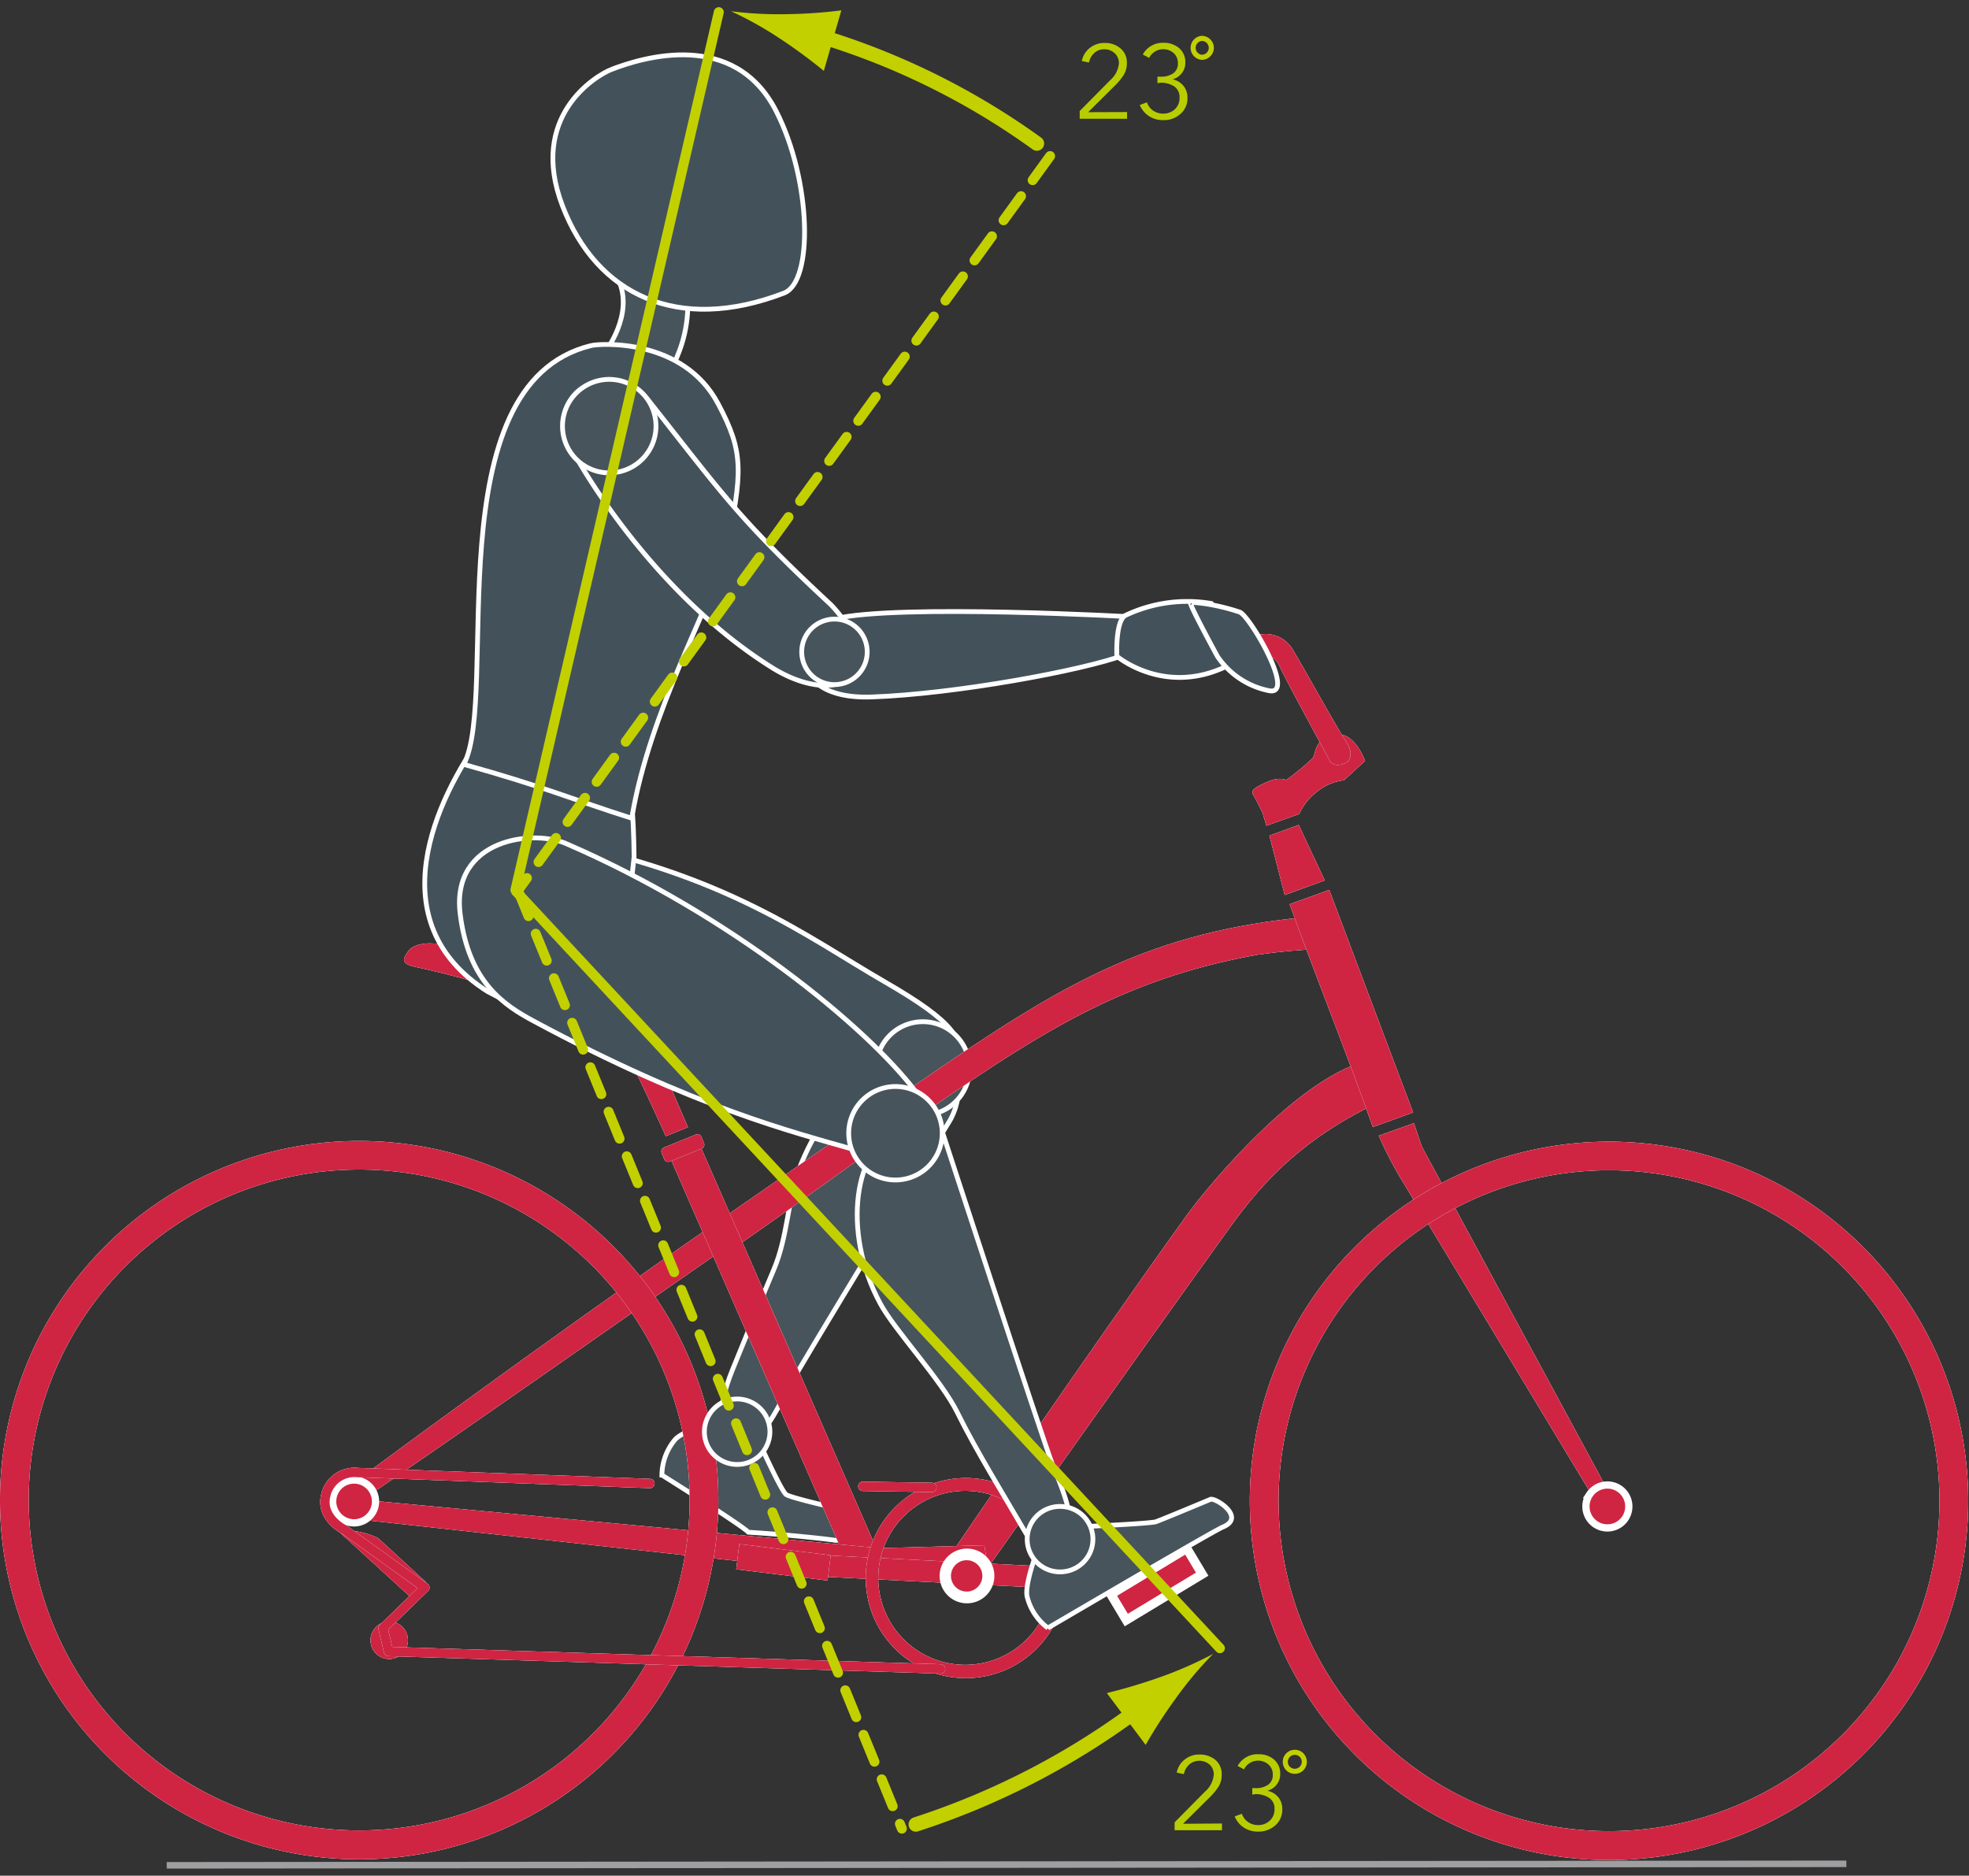 <svg width="190" height="181" fill="none" xmlns="http://www.w3.org/2000/svg"><rect width="100%" height="100%" fill="#333333" stroke="none"/><path d="M16.089 180l162.077-.145" stroke="#9F9EA0" stroke-width=".63" stroke-miterlimit="3.86"/><path d="M100.054 13.847A70.837 70.837 0 0078.269 3.234" stroke="#C2D000" stroke-width="1.4" stroke-linecap="round" stroke-linejoin="round"/><path d="M75.304 3.752a51.873 51.873 0 014.193 3.089L81.187 1c-1.723.218-3.457.34-5.193.365a36.095 36.095 0 01-5.455-.282 35.454 35.454 0 014.765 2.669" fill="#C2D000"/><path d="M125.86 170.015a.919.919 0 01-1.568.646.92.92 0 01-.195-1.002.916.916 0 01.852-.562.907.907 0 01.843.567c.046.111.069.23.068.351z" stroke="#C2D000" stroke-width=".49" stroke-linecap="round" stroke-linejoin="round"/><path d="M88.372 176.055a73.936 73.936 0 0022.116-11.592" stroke="#C2D000" stroke-width="1.4" stroke-linecap="round" stroke-linejoin="round"/><path d="M111.929 161.85a52.865 52.865 0 01-5.123 1.53l3.744 5a47.874 47.874 0 012.91-4.489 35.411 35.411 0 013.607-4.296 37.26 37.26 0 01-5.138 2.255" fill="#C2D000"/><path d="M116.888 4.62a.921.921 0 01-.918.91.917.917 0 010-1.827.925.925 0 01.918.918v0z" stroke="#C2D000" stroke-width=".49" stroke-linecap="round" stroke-linejoin="round"/><path d="M41.362 91.034c1.545 0 2.07.4 8.655.283 6.586-.117 15.171 2.352 10.02 2.49-5.814.158-1.38.069-5.558 1.572-3.235.551-3.29 1.048-4.904.538a87.957 87.957 0 00-9.592-2.635c-1.434-.33-1.007-.875-.586-1.496.42-.62 1.503-.738 1.965-.752" fill="#9F9EA0"/><path d="M41.362 91.034c1.545 0 2.07.4 8.655.283 6.586-.117 15.171 2.352 10.02 2.49-5.814.158-1.38.069-5.558 1.572-3.235.551-3.29 1.048-4.904.538a87.957 87.957 0 00-9.592-2.635c-1.434-.33-1.007-.875-.586-1.496.42-.62 1.503-.738 1.965-.752" fill="#fff"/><path d="M41.362 91.034c1.545 0 2.07.4 8.655.283 6.586-.117 15.171 2.352 10.02 2.49-5.814.158-1.38.069-5.558 1.572-3.235.551-3.29 1.048-4.904.538a87.957 87.957 0 00-9.592-2.635c-1.434-.33-1.007-.875-.586-1.496.42-.62 1.503-.738 1.965-.752" fill="#CF2542"/><path d="M73.305 139.313s2.069 4.559 2.538 4.897c.468.338 5.578 1.475 5.578 1.475.435.124.125 3.09-.89 2.897-.344-.069-4.137-.517-8.274-.78-.642-.689-8.276-5.447-8.276-5.447a5.325 5.325 0 011.235-3.345c.627-.786 3.33-1.607 3.33-1.607l4.759 1.91z" fill="#47545B"/><path d="M73.312 139.272s2.069 4.607 2.551 4.951c.483.345 5.607 1.49 5.607 1.49.441.124.124 3.124-.897 2.924-.345-.069-4.137-.517-8.358-.779-.641-.69-8.344-5.517-8.344-5.517a5.421 5.421 0 011.241-3.386c.635-.793 3.359-1.621 3.359-1.621l4.84 1.938z" stroke="#fff" stroke-width=".46" stroke-miterlimit="3.86"/><path d="M91.614 108.233s-14.62 23.964-15.6 25.908c-1.971 3.938-2.944 5.241-4.826 4.448-1.324-.558-2.186-1.999-.31-6.599 1.482-3.621 2.282-5.634 3.889-9.455 1.379-3.22 1.379-6.896 2.44-9.654 2.76-7.448 9.655-13.247 13.386-10.792 3.49 2.31 1.048 6.206 1.048 6.206" fill="#47545B"/><path d="M91.614 108.206s-14.696 24.025-15.675 25.977c-1.986 3.944-2.965 5.255-4.89 4.455-1.33-.559-2.192-2.007-.303-6.614 1.49-3.634 2.29-5.654 3.91-9.482 1.38-3.234 1.38-6.944 2.448-9.709 2.807-7.469 9.738-13.282 13.454-10.82 3.531 2.317 1.056 6.193 1.056 6.193z" stroke="#fff" stroke-width=".46" stroke-miterlimit="3.86"/><path d="M53.127 81.16c16.723 3.075 24.825 9.337 32.17 13.557 6.813 3.917 7.73 5.565 7.261 8.234-.469 2.669-5.517 1.869-7.544 1.517-4.703-.814-17.157-.945-31.377-7.51-2.924-1.379-7.11-2.186-9.11-6.972-2.8-6.716 5.103-9.606 8.6-8.827" fill="#47545B"/><path d="M53.127 81.16c16.723 3.075 24.825 9.337 32.17 13.557 6.813 3.917 7.73 5.565 7.261 8.234-.469 2.669-5.517 1.869-7.544 1.517-4.703-.814-17.157-.945-31.377-7.51-2.924-1.379-7.11-2.186-9.11-6.972-2.8-6.716 5.103-9.606 8.6-8.827" fill="#43525A"/><path d="M53.099 81.104c16.757 3.09 24.888 9.379 32.239 13.62 6.82 3.937 7.744 5.592 7.275 8.275-.469 2.682-5.517 1.889-7.585 1.538-4.71-.828-17.2-.952-31.446-7.545-2.931-1.379-7.124-2.193-9.13-7.006-2.78-6.758 5.137-9.668 8.647-8.882z" stroke="#fff" stroke-width=".46" stroke-miterlimit="3.86"/><path d="M85.151 105.261a4.456 4.456 0 114.405 2.272 4.459 4.459 0 01-3.282-.941 4.46 4.46 0 01-1.123-1.331" fill="#47545B"/><path d="M85.103 105.288a4.51 4.51 0 114.455 2.297 4.499 4.499 0 01-4.455-2.297v0z" stroke="#fff" stroke-width=".46" stroke-miterlimit="3.86"/><path d="M127.376 91.573c-2.008.078-4.01.262-5.999.551-11.565 2.069-19.219 6.427-28.688 12.854-6.896 4.662-14.247 10.186-21.08 14.91-.904.62-2.007.813-2.91 1.441-11.097 7.689-21.978 15.392-33.178 23.026l-1.89-.89s18.151-13.523 36.302-26.046c7.254-5.014 14.564-10.144 20.812-14.385 12.006-8.152 20.439-13.158 35.431-14.544l1.2 3.083z" fill="#9F9EA0"/><path d="M127.376 91.573c-2.008.078-4.01.262-5.999.551-11.565 2.069-19.219 6.427-28.688 12.854-6.896 4.662-14.247 10.186-21.08 14.91-.904.62-2.007.813-2.91 1.441-11.097 7.689-21.978 15.392-33.178 23.026l-1.89-.89s18.151-13.523 36.302-26.046c7.254-5.014 14.564-10.144 20.812-14.385 12.006-8.152 20.439-13.158 35.431-14.544l1.2 3.083z" fill="#fff"/><path d="M127.376 91.573c-2.008.078-4.01.262-5.999.551-11.565 2.069-19.219 6.427-28.688 12.854-6.896 4.662-14.247 10.186-21.08 14.91-.904.62-2.007.813-2.91 1.441-11.097 7.689-21.978 15.392-33.178 23.026l-1.89-.89s18.151-13.523 36.302-26.046c7.254-5.014 14.564-10.144 20.812-14.385 12.006-8.152 20.439-13.158 35.431-14.544l1.2 3.083z" fill="#CF2542"/><path d="M67.477 110.364l17.378 39.721c-.992.333-1.966.72-2.917 1.159l-17.24-39.446 2.78-1.434z" fill="#9F9EA0"/><path d="M67.477 110.364l17.378 39.721c-.992.333-1.966.72-2.917 1.159l-17.24-39.446 2.78-1.434z" fill="#fff"/><path d="M67.477 110.364l17.378 39.721c-.992.333-1.966.72-2.917 1.159l-17.24-39.446 2.78-1.434z" fill="#CF2542"/><path d="M132.859 105.764s-.379.876-.689 1.028c-8.276 4.137-11.765 9.254-14.385 12.895-9.986 13.896-22.447 31.577-22.447 31.577l-3.269-1.731s12.413-18.288 22.412-32.218c2.242-3.117 11.827-14.564 18.564-15.13l-.186 3.579z" fill="#9F9EA0"/><path d="M132.859 105.764s-.379.876-.689 1.028c-8.276 4.137-11.765 9.254-14.385 12.895-9.986 13.896-22.447 31.577-22.447 31.577l-3.269-1.731s12.413-18.288 22.412-32.218c2.242-3.117 11.827-14.564 18.564-15.13l-.186 3.579z" fill="#fff"/><path d="M132.859 105.764s-.379.876-.689 1.028c-8.276 4.137-11.765 9.254-14.385 12.895-9.986 13.896-22.447 31.577-22.447 31.577l-3.269-1.731s12.413-18.288 22.412-32.218c2.242-3.117 11.827-14.564 18.564-15.13l-.186 3.579z" fill="#CF2542"/><path d="M132.472 108.757c-2.503-7.096-5.475-14.433-8.027-21.502l3.821-1.379c.207.545 7.585 20.164 8.096 21.474l-3.89 1.407z" fill="#9F9EA0"/><path d="M132.472 108.757c-2.503-7.096-5.475-14.433-8.027-21.502l3.821-1.379c.207.545 7.585 20.164 8.096 21.474l-3.89 1.407z" fill="#fff"/><path d="M132.472 108.757c-2.503-7.096-5.475-14.433-8.027-21.502l3.821-1.379c.207.545 7.585 20.164 8.096 21.474l-3.89 1.407z" fill="#CF2542"/><path d="M34.253 144.665l50.59 4.73 10.143-.275.317 2.13-.262 1.152-9.86-.234-50.928-5.586v-1.917z" fill="#9F9EA0"/><path d="M34.253 144.665l50.59 4.73 10.143-.275.317 2.13-.262 1.152-9.86-.234-50.928-5.586v-1.917z" fill="#fff"/><path d="M34.253 144.665l50.59 4.73 10.143-.275.317 2.13-.262 1.152-9.86-.234-50.928-5.586v-1.917z" fill="#CF2542"/><path d="M57.272 99.992l2.758-.345c.368.321.766.607 1.186.856.483.241 2.159 1.234 2.503 2.068.276.69 2.021 4.697 2.662 6.207l-2.137.862c-.69-1.552-3.145-6.855-3.373-7.138a4.883 4.883 0 00-1.31-1.434 8.45 8.45 0 00-2.31-1.034" fill="#9F9EA0"/><path d="M57.272 99.992l2.758-.345c.368.321.766.607 1.186.856.483.241 2.159 1.234 2.503 2.068.276.69 2.021 4.697 2.662 6.207l-2.137.862c-.69-1.552-3.145-6.855-3.373-7.138a4.883 4.883 0 00-1.31-1.434 8.45 8.45 0 00-2.31-1.034" fill="#fff"/><path d="M57.272 99.992l2.758-.345c.368.321.766.607 1.186.856.483.241 2.159 1.234 2.503 2.068.276.69 2.021 4.697 2.662 6.207l-2.137.862c-.69-1.552-3.145-6.855-3.373-7.138a4.883 4.883 0 00-1.31-1.434 8.45 8.45 0 00-2.31-1.034" fill="#CF2542"/><path d="M153.526 145.327a1.686 1.686 0 011.043-1.561 1.685 1.685 0 011.842.366 1.687 1.687 0 01-.256 2.599 1.689 1.689 0 01-2.629-1.404m-121.004-.483a1.692 1.692 0 012.019-1.657 1.69 1.69 0 11-2.02 1.657m42.577 5.013l36.018 1.821a1.039 1.039 0 01.983 1.086 1.034 1.034 0 01-1.087.983l-36.017-1.828a1.01 1.01 0 01-.962-1.065 1.017 1.017 0 011.065-.962" fill="#9F9EA0"/><path d="M75.098 149.857l36.018 1.821a1.039 1.039 0 01.983 1.086 1.034 1.034 0 01-1.087.983l-36.017-1.828a1.01 1.01 0 01-.962-1.065 1.017 1.017 0 011.065-.962" fill="#fff"/><path d="M75.098 149.857l36.018 1.821a1.039 1.039 0 01.983 1.086 1.034 1.034 0 01-1.087.983l-36.017-1.828a1.01 1.01 0 01-.962-1.065 1.017 1.017 0 011.065-.962" fill="#CF2542"/><path d="M114.357 149.655l-7.076 4.25 1.438 2.394 7.076-4.25-1.438-2.394z" fill="#9F9EA0"/><path d="M114.357 149.655l-7.076 4.25 1.438 2.394 7.076-4.25-1.438-2.394z" fill="#fff"/><path d="M114.357 149.655l-7.076 4.25 1.438 2.394 7.076-4.25-1.438-2.394z" fill="#CF2542"/><path d="M107.191 153.843l7.324-4.427 1.49 2.49-7.324 4.427-1.49-2.49z" stroke="#fff" stroke-width=".88" stroke-miterlimit="3.86"/><path d="M71.341 149.001l-.299 2.437 8.816 1.082.299-2.437-8.816-1.082z" fill="#9F9EA0"/><path d="M71.341 149.001l-.299 2.437 8.816 1.082.299-2.437-8.816-1.082z" fill="#fff"/><path d="M71.341 149.001l-.299 2.437 8.816 1.082.299-2.437-8.816-1.082z" fill="#CF2542"/><path d="M123.97 86.366l-1.476-5.73 2.827-1.028 2.511 5.351-3.862 1.407z" fill="#9F9EA0"/><path d="M123.97 86.366l-1.476-5.73 2.827-1.028 2.511 5.351-3.862 1.407z" fill="#fff"/><path d="M123.97 86.366l-1.476-5.73 2.827-1.028 2.511 5.351-3.862 1.407z" fill="#CF2542"/><path d="M136.438 108.385l.758 2.248 18.095 33.452-1.379.69-18.991-31.466a39.683 39.683 0 01-1.876-3.711l3.393-1.213z" fill="#9F9EA0"/><path d="M136.438 108.385l.758 2.248 18.095 33.452-1.379.69-18.991-31.466a39.683 39.683 0 01-1.876-3.711l3.393-1.213z" fill="#fff"/><path d="M136.438 108.385l.758 2.248 18.095 33.452-1.379.69-18.991-31.466a39.683 39.683 0 01-1.876-3.711l3.393-1.213z" fill="#CF2542"/><path d="M91.055 152.085a2.256 2.256 0 114.512 0 2.256 2.256 0 01-4.512 0z" fill="#9F9EA0"/><path d="M91.055 152.085a2.256 2.256 0 114.512 0 2.256 2.256 0 01-4.512 0z" fill="#fff"/><path d="M90.98 152.085a2.333 2.333 0 012.783-2.293 2.328 2.328 0 011.7 3.181 2.335 2.335 0 01-3.803.755 2.324 2.324 0 01-.68-1.643v0z" stroke="#fff" stroke-width=".62" stroke-miterlimit="3.86"/><path d="M122.211 79.677c-.069-.22-.262-.8-.345-1.145a19.827 19.827 0 00-.958-1.869c-.166-.372 0-.586 1.282-1.172 1.283-.586 1.918-.214 1.918-.214a26.369 26.369 0 002.517-2.069c.427-.53.103-1.551 1.648-2.193 2.296-.951 3.448 2.407 3.448 2.407l-2.028 1.869a5.122 5.122 0 00-2.62 1.117 5.74 5.74 0 00-1.71 2.145l-3.152 1.124z" fill="#9F9EA0"/><path d="M122.211 79.677c-.069-.22-.262-.8-.345-1.145a19.827 19.827 0 00-.958-1.869c-.166-.372 0-.586 1.282-1.172 1.283-.586 1.918-.214 1.918-.214a26.369 26.369 0 002.517-2.069c.427-.53.103-1.551 1.648-2.193 2.296-.951 3.448 2.407 3.448 2.407l-2.028 1.869a5.122 5.122 0 00-2.62 1.117 5.74 5.74 0 00-1.71 2.145l-3.152 1.124z" fill="#fff"/><path d="M122.211 79.677c-.069-.22-.262-.8-.345-1.145a19.827 19.827 0 00-.958-1.869c-.166-.372 0-.586 1.282-1.172 1.283-.586 1.918-.214 1.918-.214a26.369 26.369 0 002.517-2.069c.427-.53.103-1.551 1.648-2.193 2.296-.951 3.448 2.407 3.448 2.407l-2.028 1.869a5.122 5.122 0 00-2.62 1.117 5.74 5.74 0 00-1.71 2.145l-3.152 1.124z" fill="#CF2542"/><path d="M129.749 73.663c-1.228.532-1.545-.475-1.545-.475s-4.138-7.586-4.634-8.696c-.497-1.11-.855-1.069-1.179-1.069-.324 0-4.538.53-5.069.53-.531 0-.69-.282-1.069-.903a1.048 1.048 0 010-1.227s5.517-.641 5.82-.641a3.038 3.038 0 012.566 1.337c.324.414 4.365 7.724 5.165 8.903.8 1.18.586 1.966-.055 2.242" fill="#9F9EA0"/><path d="M129.749 73.663c-1.228.532-1.545-.475-1.545-.475s-4.138-7.586-4.634-8.696c-.497-1.11-.855-1.069-1.179-1.069-.324 0-4.538.53-5.069.53-.531 0-.69-.282-1.069-.903a1.048 1.048 0 010-1.227s5.517-.641 5.82-.641a3.038 3.038 0 012.566 1.337c.324.414 4.365 7.724 5.165 8.903.8 1.18.586 1.966-.055 2.242" fill="#fff"/><path d="M129.749 73.663c-1.228.532-1.545-.475-1.545-.475s-4.138-7.586-4.634-8.696c-.497-1.11-.855-1.069-1.179-1.069-.324 0-4.538.53-5.069.53-.531 0-.69-.282-1.069-.903a1.048 1.048 0 010-1.227s5.517-.641 5.82-.641a3.038 3.038 0 012.566 1.337c.324.414 4.365 7.724 5.165 8.903.8 1.18.586 1.966-.055 2.242" fill="#CF2542"/><path d="M120.75 60.65a1.812 1.812 0 01.855 1.173c.331 1.641-.8 2.027-.8 2.027s-3.848.752-4.434.8a1.778 1.778 0 01-2.069-1.282c-.428-1.545.483-2.028.91-2.138.428-.11 4.593-.531 5.517-.58M34.66 110.102a34.663 34.663 0 0132.02 21.396 34.659 34.659 0 11-32.02-21.396m0 2.758a31.886 31.886 0 00-22.548 54.435 31.881 31.881 0 0034.75 6.912 31.882 31.882 0 0019.685-29.459 31.88 31.88 0 00-31.888-31.888" fill="#9F9EA0"/><path d="M34.66 110.102a34.663 34.663 0 0132.02 21.396 34.659 34.659 0 11-32.02-21.396m0 2.758a31.886 31.886 0 00-22.548 54.435 31.881 31.881 0 0034.75 6.912 31.882 31.882 0 0019.685-29.459 31.88 31.88 0 00-31.888-31.888" fill="#fff"/><path d="M34.66 110.102a34.663 34.663 0 0132.02 21.396 34.659 34.659 0 11-32.02-21.396m0 2.758a31.886 31.886 0 00-22.548 54.435 31.881 31.881 0 0034.75 6.912 31.882 31.882 0 0019.685-29.459 31.88 31.88 0 00-31.888-31.888" fill="#CF2542"/><path d="M155.264 110.171a34.664 34.664 0 0132.021 21.396 34.655 34.655 0 01-7.513 37.771 34.658 34.658 0 01-53.326-5.252 34.657 34.657 0 0128.818-53.915zm0 2.758a31.887 31.887 0 10-.001 63.774 31.887 31.887 0 00.001-63.774" fill="#9F9EA0"/><path d="M155.264 110.171a34.664 34.664 0 0132.021 21.396 34.655 34.655 0 01-7.513 37.771 34.658 34.658 0 01-53.326-5.252 34.657 34.657 0 0128.818-53.915zm0 2.758a31.887 31.887 0 10-.001 63.774 31.887 31.887 0 00.001-63.774" fill="#fff"/><path d="M155.264 110.171a34.664 34.664 0 0132.021 21.396 34.655 34.655 0 01-7.513 37.771 34.658 34.658 0 01-53.326-5.252 34.657 34.657 0 0128.818-53.915zm0 2.758a31.887 31.887 0 10-.001 63.774 31.887 31.887 0 00.001-63.774" fill="#CF2542"/><path d="M153.119 145.375a2.009 2.009 0 012.394-1.976c.39.077.748.267 1.029.548a2.003 2.003 0 01-.3 3.089 2.01 2.01 0 01-2.97-.894 2 2 0 01-.153-.767" fill="#9F9EA0"/><path d="M153.119 145.375a2.009 2.009 0 012.394-1.976c.39.077.748.267 1.029.548a2.003 2.003 0 01-.3 3.089 2.01 2.01 0 01-2.97-.894 2 2 0 01-.153-.767" fill="#fff"/><path d="M153.119 145.375a2.009 2.009 0 012.394-1.976c.39.077.748.267 1.029.548a2.003 2.003 0 01-.3 3.089 2.01 2.01 0 01-2.97-.894 2 2 0 01-.153-.767" fill="#CF2542"/><path d="M153.036 145.375c0-.409.121-.809.349-1.149a2.066 2.066 0 013.749.745 2.066 2.066 0 01-.88 2.124 2.07 2.07 0 01-2.612-.257 2.069 2.069 0 01-.606-1.463v0z" stroke="#fff" stroke-width=".7" stroke-miterlimit="3.86"/><path d="M63.85 111.26a.405.405 0 01.228-.531l3.082-1.248a.407.407 0 01.524.228l.249.607a.397.397 0 01-.228.524l-3.083 1.248a.394.394 0 01-.31-.004.403.403 0 01-.214-.224l-.248-.6z" fill="#9F9EA0"/><path d="M63.85 111.26a.405.405 0 01.228-.531l3.082-1.248a.407.407 0 01.524.228l.249.607a.397.397 0 01-.228.524l-3.083 1.248a.394.394 0 01-.31-.004.403.403 0 01-.214-.224l-.248-.6z" fill="#fff"/><path d="M63.85 111.26a.405.405 0 01.228-.531l3.082-1.248a.407.407 0 01.524.228l.249.607a.397.397 0 01-.228.524l-3.083 1.248a.394.394 0 01-.31-.004.403.403 0 01-.214-.224l-.248-.6z" fill="#CF2542"/><path d="M35.756 158.291a1.806 1.806 0 013.58-.348 1.809 1.809 0 01-3.445 1.039 1.8 1.8 0 01-.135-.691z" fill="#9F9EA0"/><path d="M35.756 158.291a1.806 1.806 0 013.58-.348 1.809 1.809 0 01-3.445 1.039 1.8 1.8 0 01-.135-.691z" fill="#fff"/><path d="M35.756 158.291a1.806 1.806 0 013.58-.348 1.809 1.809 0 01-3.445 1.039 1.8 1.8 0 01-.135-.691z" fill="#CF2542"/><path d="M32.184 144.885a2.005 2.005 0 012.394-1.976 2.013 2.013 0 011.58 1.575 2.008 2.008 0 01-3.384 1.816 2.008 2.008 0 01-.59-1.415" fill="#9F9EA0"/><path d="M32.1 144.885a2.068 2.068 0 113.98.792 2.074 2.074 0 01-1.91 1.277 2.069 2.069 0 01-2.07-2.069z" fill="#fff"/><path d="M32.1 144.885a2.068 2.068 0 113.98.792 2.074 2.074 0 01-1.91 1.277 2.069 2.069 0 01-2.07-2.069z" fill="#CF2542"/><path d="M32.1 144.885a2.068 2.068 0 113.98.792 2.074 2.074 0 01-1.91 1.277 2.069 2.069 0 01-2.07-2.069v0z" stroke="#fff" stroke-width=".7" stroke-miterlimit="3.86"/><path d="M36.446 148.409c.6.511 4.675 4.29 4.675 4.29l-1.38 1.531-7.136-6.524a7.59 7.59 0 013.813.689" fill="#9F9EA0"/><path d="M36.446 148.409c.6.511 4.675 4.29 4.675 4.29l-1.38 1.531-7.136-6.524a7.59 7.59 0 013.813.689" fill="#fff"/><path d="M36.446 148.409c.6.511 4.675 4.29 4.675 4.29l-1.38 1.531-7.136-6.524a7.59 7.59 0 013.813.689" fill="#CF2542"/><path d="M91.296 142.817a9.657 9.657 0 019.928 4.108 9.659 9.659 0 01-.02 10.745 9.654 9.654 0 11-9.908-14.853m.241 1.206a8.398 8.398 0 00-6.622 6.565 8.39 8.39 0 008.185 10.066 8.394 8.394 0 001.714-16.618 8.383 8.383 0 00-3.277-.013" fill="#9F9EA0"/><path d="M91.296 142.817a9.657 9.657 0 019.928 4.108 9.659 9.659 0 01-.02 10.745 9.654 9.654 0 11-9.908-14.853m.241 1.206a8.398 8.398 0 00-6.622 6.565 8.39 8.39 0 008.185 10.066 8.394 8.394 0 001.714-16.618 8.383 8.383 0 00-3.277-.013" fill="#fff"/><path d="M91.296 142.817a9.657 9.657 0 019.928 4.108 9.659 9.659 0 01-.02 10.745 9.654 9.654 0 11-9.908-14.853m.241 1.206a8.398 8.398 0 00-6.622 6.565 8.39 8.39 0 008.185 10.066 8.394 8.394 0 001.714-16.618 8.383 8.383 0 00-3.277-.013" fill="#CF2542"/><path d="M91.806 152.402a1.51 1.51 0 112.963-.578 1.51 1.51 0 01-2.963.578z" fill="#9F9EA0"/><path d="M91.806 152.402a1.51 1.51 0 112.963-.578 1.51 1.51 0 01-2.963.578z" fill="#fff"/><path d="M91.806 152.402a1.51 1.51 0 112.963-.578 1.51 1.51 0 01-2.963.578z" fill="#CF2542"/><path d="M90.759 161.05l-53.265-1.683-.531-2.248 4.034-3.917-7.744-5.579s-2.359-1.11-1.82-3.324a2.834 2.834 0 013.082-2.199l28.198 1.055m27.211.379l-6.661-.104" stroke="#9F9EA0" stroke-width=".9" stroke-linecap="round" stroke-linejoin="round"/><path d="M90.759 161.05l-53.265-1.683-.531-2.248 4.034-3.917-7.744-5.579s-2.359-1.11-1.82-3.324a2.834 2.834 0 013.082-2.199l28.198 1.055m27.211.379l-6.661-.104" stroke="#fff" stroke-width=".9" stroke-linecap="round" stroke-linejoin="round"/><path d="M90.759 161.05l-53.265-1.683-.531-2.248 4.034-3.917-7.744-5.579s-2.359-1.11-1.82-3.324a2.834 2.834 0 013.082-2.199l28.198 1.055m27.211.379l-6.661-.104" stroke="#CF2542" stroke-width=".9" stroke-linecap="round" stroke-linejoin="round"/><path d="M107.827 63.299s-.166-3.393.834-3.89a13.861 13.861 0 018.227-1.124s3.71 4.628 3.448 4.828c-6.958 4.875-12.496.2-12.496.2" fill="#B45A18"/><path d="M107.798 63.313s-.165-3.449.842-3.924a13.88 13.88 0 018.275-1.131s3.724 4.661 3.448 4.827c-7.007 4.937-12.565.228-12.565.228z" stroke="#fff" stroke-width=".26" stroke-miterlimit="3.86"/><path d="M114.943 58.216c1.593.03 3.17.332 4.661.897.952.31 5.434 8.034 2.8 7.496a7.768 7.768 0 01-4.917-3.276s-2.841-5.227-2.544-5.117" fill="#B45A18"/><path d="M114.915 58.182a14 14 0 014.696.903c.959.317 5.469 8.096 2.814 7.586a7.807 7.807 0 01-4.945-3.304s-2.868-5.296-2.565-5.185z" stroke="#fff" stroke-width=".26" stroke-miterlimit="3.86"/><path d="M68.263 136.976a3.108 3.108 0 012.85-1.941 3.11 3.11 0 012.884 1.89 3.104 3.104 0 01-4.016 4.092 3.097 3.097 0 01-1.702-1.663 3.085 3.085 0 01-.016-2.378" fill="#47545B"/><path d="M68.215 136.955a3.156 3.156 0 014.66-1.429 3.157 3.157 0 01-1.093 5.726 3.164 3.164 0 01-1.822-.159 3.153 3.153 0 01-1.741-1.703 3.142 3.142 0 01-.004-2.435z" stroke="#fff" stroke-width=".46" stroke-miterlimit="3.86"/><path d="M59.706 27.019c1.559 3.344-1.269 6.896-1.31 6.992-.538 0 1.924 1.152 4.53 1.448 2.07.235 2.373-1.096 2.373-1.096a12.653 12.653 0 00.986-6.007c-3.214-.22-5.938-.606-6.579-1.337z" fill="#47545B"/><path d="M59.664 26.977c1.58 3.38-1.283 6.986-1.324 7.076-.545.034 1.952 1.158 4.593 1.461 2.069.242 2.407-1.103 2.407-1.103.82-1.914 1.16-4 .992-6.075-3.247-.235-6.02-.614-6.668-1.359z" stroke="#fff" stroke-width=".46" stroke-miterlimit="3.86"/><path d="M59.071 6.73c-1.613.621-8.033 4.566-4.744 13.103 3.29 8.537 11.082 12.289 21.295 8.372 2.848-1.097 2.627-10.855-.759-17.475-4.027-7.889-12.847-5.151-15.792-4.027" fill="#47545B"/><path d="M59.071 6.73c-1.613.621-8.033 4.566-4.744 13.103 3.29 8.537 11.082 12.289 21.295 8.372 2.848-1.097 2.627-10.855-.759-17.475-4.027-7.889-12.847-5.151-15.792-4.027" fill="#43525A"/><path d="M59.043 6.682c-1.62.628-8.068 4.586-4.765 13.186 3.303 8.599 11.13 12.35 21.378 8.413 2.862-1.097 2.64-10.903-.759-17.558-4.04-7.916-12.902-5.172-15.854-4.04z" stroke="#fff" stroke-width=".46" stroke-miterlimit="3.86"/><path d="M90.855 108.992s9.848 30.287 10.675 32.301c1.676 4.075 2.317 6.034.455 6.951-1.282.634-2.31.869-3.027-.38-1.959-3.392-4.738-7.868-6.572-11.592-1.545-3.144-5.993-7.882-7.4-10.468-3.792-6.999-2.427-15.378 1.856-16.55 4.027-1.111 4.013-.255 4.013-.255" fill="#47545B"/><path d="M90.84 108.936s9.897 30.343 10.731 32.412c1.69 4.089 2.331 6.054.462 6.979-1.296.634-2.324.862-3.048-.387-1.965-3.399-4.765-7.896-6.6-11.626-1.551-3.152-6.027-7.903-7.433-10.503-3.82-7.013-2.442-15.413 1.855-16.599 4.048-1.131 4.034-.276 4.034-.276z" stroke="#fff" stroke-width=".46" stroke-miterlimit="3.86"/><path d="M103.923 147.375s7.048-.311 7.586-.497c.538-.186 5.199-2.131 5.199-2.131.352-.282 3.545 1.683 1.207 2.648-.951.393-16.771 9.655-16.771 9.655a5.34 5.34 0 01-1.986-2.959c-.262-.972.69-3.641.69-3.641l4.075-3.075z" fill="#47545B"/><path d="M103.889 147.347s7.089-.31 7.655-.503c.565-.193 5.227-2.145 5.227-2.145.358-.289 3.572 1.697 1.22 2.662-.958.4-16.874 9.737-16.874 9.737a5.362 5.362 0 01-1.993-2.986c-.27-.979.69-3.675.69-3.675l4.075-3.09z" stroke="#fff" stroke-width=".46" stroke-miterlimit="3.86"/><path d="M99.2 148.851a3.103 3.103 0 112.23 2.661 3.097 3.097 0 01-2.23-2.661" fill="#47545B"/><path d="M99.137 148.858a3.16 3.16 0 013.439-3.475 3.156 3.156 0 01.009 6.288 3.158 3.158 0 01-3.448-2.813v0z" stroke="#fff" stroke-width=".46" stroke-miterlimit="3.86"/><path d="M46.617 70.919c3.083-.373 12.206 1.475 12.206 1.475 2.18 1.697 2.248 6.469 2.31 10.282-.51 4.938-1.034 8.669-4.51 11.034-4.647 3.248-4.054 4.827-9.564 1.876-10.572-6.662-4.952-18.468-.442-24.688" fill="#47545B"/><path d="M46.617 70.919c3.083-.373 12.206 1.475 12.206 1.475 2.18 1.697 2.248 6.469 2.31 10.282-.51 4.938-1.034 8.669-4.51 11.034-4.647 3.248-4.054 4.827-9.564 1.876-10.572-6.662-4.952-18.468-.442-24.688" fill="#43525A"/><path d="M46.59 70.864c3.102-.373 12.274 1.482 12.274 1.482 2.193 1.703 2.262 6.496 2.324 10.344-.51 4.958-1.041 8.703-4.537 11.103-4.669 3.262-4.076 4.875-9.614 1.882-10.592-6.716-4.978-18.564-.448-24.811z" stroke="#fff" stroke-width=".46" stroke-miterlimit="3.86"/><path d="M57.044 33.405c-15.171 3.73-8.772 33.756-12.227 40.307 7.82 2.179 10.6 3.448 16.13 5.179 1.717-10.4 7.717-20.654 9.055-25.626 1.613-7.737 1.744-9.572-.752-14.275-3.358-6.323-11.323-5.8-12.206-5.585" fill="#47545B"/><path d="M57.044 33.405c-15.171 3.73-8.772 33.756-12.227 40.307 7.82 2.179 10.6 3.448 16.13 5.179 1.717-10.4 7.717-20.654 9.055-25.626 1.613-7.737 1.744-9.572-.752-14.275-3.358-6.323-11.323-5.8-12.206-5.585" fill="#43525A"/><path d="M57.03 33.35c-15.247 3.744-8.8 33.845-12.275 40.41 7.861 2.193 10.654 3.448 16.206 5.2 1.73-10.427 7.744-20.688 9.095-25.695 1.614-7.758 1.745-9.592-.765-14.31-3.372-6.343-11.372-5.82-12.261-5.606z" stroke="#fff" stroke-width=".46" stroke-miterlimit="3.86"/><path d="M80.539 59.754c6.055-1.469 28.963-.158 28.963-.158 2.4.655.807 2.93-1.069 3.627-3.917 1.455-16.24 3.71-24.253 3.986-5.213.186-6.551-2.248-6.64-3.869-.097-1.952.806-3.055 3.006-3.586" fill="#47545B"/><path d="M80.539 59.754c6.055-1.469 28.963-.158 28.963-.158 2.4.655.807 2.93-1.069 3.627-3.917 1.455-16.24 3.71-24.253 3.986-5.213.186-6.551-2.248-6.64-3.869-.097-1.952.806-3.055 3.006-3.586" fill="#43525A"/><path d="M80.49 59.726c6.083-1.49 29.06-.186 29.06-.186 2.407.69.8 2.965-1.083 3.676-3.924 1.469-16.288 3.758-24.329 4.04-5.234.194-6.579-2.268-6.661-3.91-.097-1.965.813-3.082 3.013-3.62z" stroke="#fff" stroke-width=".46" stroke-miterlimit="3.86"/><path d="M62.54 38.61c7.09 8.917 8.524 11.303 17.605 19.724 2.642 2.71 3.076 5.675 2.07 6.771-1.187 1.338-4.062 1.449-7.51-.6-11.944-7.35-19.068-20.398-19.068-20.398a4.392 4.392 0 01-.083-6.027c1.6-1.814 5.38-1.186 6.958.53" fill="#47545B"/><path d="M62.54 38.61c7.09 8.917 8.524 11.303 17.605 19.724 2.642 2.71 3.076 5.675 2.07 6.771-1.187 1.338-4.062 1.449-7.51-.6-11.944-7.35-19.068-20.398-19.068-20.398a4.392 4.392 0 01-.083-6.027c1.6-1.814 5.38-1.186 6.958.53" fill="#43525A"/><path d="M62.52 38.563c7.116 8.965 8.557 11.344 17.667 19.798 2.655 2.759 3.082 5.696 2.069 6.8-1.186 1.337-4.083 1.455-7.538-.6-11.985-7.38-19.136-20.482-19.136-20.482a4.42 4.42 0 01-.083-6.047c1.634-1.8 5.434-1.2 7.02.53z" stroke="#fff" stroke-width=".46" stroke-miterlimit="3.86"/><path d="M107.827 63.299s-.166-3.393.834-3.89a13.84 13.84 0 018.22-1.124s3.71 4.627 3.448 4.827c-6.958 4.876-12.495.2-12.495.2" fill="#47545B"/><path d="M107.827 63.299s-.166-3.393.834-3.89a13.84 13.84 0 018.22-1.124s3.71 4.627 3.448 4.827c-6.958 4.876-12.495.2-12.495.2" fill="#43525A"/><path d="M107.827 63.299s-.166-3.393.834-3.89a13.84 13.84 0 018.22-1.124s3.71 4.627 3.448 4.827c-6.958 4.876-12.495.2-12.495.2" fill="#43525A"/><path d="M107.771 63.326s-.166-3.448.848-3.951a13.88 13.88 0 018.275-1.138s3.738 4.69 3.448 4.882c-6.985 4.945-12.571.207-12.571.207z" stroke="#fff" stroke-width=".46" stroke-miterlimit="3.86"/><path d="M114.943 58.216c1.593.03 3.17.332 4.661.897.952.31 5.434 8.034 2.8 7.496a7.768 7.768 0 01-4.917-3.276s-2.841-5.227-2.544-5.117" fill="#47545B"/><path d="M114.943 58.216c1.593.03 3.17.332 4.661.897.952.31 5.434 8.034 2.8 7.496a7.768 7.768 0 01-4.917-3.276s-2.841-5.227-2.544-5.117" fill="#43525A"/><path d="M114.895 58.161c-.421-.069 1.8-.076 4.724.903.958.318 5.517 8.145 2.827 7.586a7.835 7.835 0 01-4.972-3.317s-2.882-5.29-2.579-5.172z" stroke="#fff" stroke-width=".46" stroke-miterlimit="3.86"/><path d="M56.534 44.962a4.455 4.455 0 114.942-.237 4.45 4.45 0 01-4.942.237z" fill="#47545B"/><path d="M56.506 45.01a4.51 4.51 0 114.67-7.716 4.51 4.51 0 01-4.67 7.716v0z" stroke="#fff" stroke-width=".46" stroke-miterlimit="3.86"/><path d="M77.476 63.492a3.102 3.102 0 116.094-1.169 3.102 3.102 0 01-6.094 1.169z" fill="#47545B"/><path d="M77.421 63.506a3.159 3.159 0 116.202-1.206 3.159 3.159 0 01-6.202 1.206v0z" stroke="#fff" stroke-width=".46" stroke-miterlimit="3.86"/><path d="M54.83 81.539c15.606 6.758 28.75 17.522 33.515 23.805 2.579 3.406-.276.689-1.338 3.213s-2.517 2.917-4.483 2.359c-6.047-1.724-15.509-4.076-31.032-12.413-2.84-1.524-6.261-3.724-7.068-10.303-.883-7.22 7.144-8.213 10.378-6.668" fill="#47545B"/><path d="M54.83 81.539c15.606 6.758 28.75 17.522 33.515 23.805 2.579 3.406-.276.689-1.338 3.213s-2.517 2.917-4.483 2.359c-6.047-1.724-15.509-4.076-31.032-12.413-2.84-1.524-6.261-3.724-7.068-10.303-.883-7.22 7.144-8.213 10.378-6.668" fill="#43525A"/><path d="M54.802 81.483c15.64 6.786 28.819 17.585 33.59 23.895 2.587 3.448-.275.69-1.337 3.227-1.062 2.538-2.53 2.931-4.503 2.366-6.055-1.731-15.537-4.09-31.074-12.448-2.84-1.53-6.268-3.737-7.075-10.344-.883-7.248 7.158-8.247 10.4-6.696z" stroke="#fff" stroke-width=".46" stroke-miterlimit="3.86"/><path d="M82.167 110.709a4.465 4.465 0 011.343-4.773 4.459 4.459 0 016.791 1.21 4.463 4.463 0 11-8.134 3.563" fill="#47545B"/><path d="M82.118 110.75a4.51 4.51 0 118.58-2.786 4.51 4.51 0 01-8.58 2.786v0z" stroke="#fff" stroke-width=".46" stroke-miterlimit="3.86"/><path d="M69.36 1.172L49.734 85.883m.055.124l67.926 73.043" stroke="#C2D000" stroke-width=".96" stroke-linecap="round" stroke-linejoin="round"/><path d="M101.33 15.061L49.872 86.076" stroke="#C2D000" stroke-width=".96" stroke-linecap="round" stroke-linejoin="round" stroke-dasharray="2.87 1.91"/><path d="M49.94 85.814l37.087 90.648" stroke="#C2D000" stroke-width=".96" stroke-linecap="round" stroke-linejoin="round" stroke-dasharray="2.8 1.84"/><path d="M108.758 10.813v.648h-4.572v-.744l2.923-2.959a2.47 2.47 0 00.862-1.634 1.299 1.299 0 00-.406-.986 1.422 1.422 0 00-1.007-.38 1.38 1.38 0 00-.959.352c-.266.246-.447.57-.517.924l-.69-.145c.095-.495.364-.94.759-1.255a2.234 2.234 0 011.434-.49 2.281 2.281 0 011.531.518 1.766 1.766 0 01.621 1.448c.008.39-.095.776-.297 1.11a5.877 5.877 0 01-.868 1.055l-2.573 2.552 3.759-.014zm2.931-2.786v-.628h.31a2.07 2.07 0 001.207-.317 1.13 1.13 0 00.455-.993 1.269 1.269 0 00-.407-.965 1.526 1.526 0 00-1.925-.068 1.52 1.52 0 00-.44.53l-.614-.324a2.171 2.171 0 012.014-1.131 2.233 2.233 0 011.489.51 1.745 1.745 0 01.6 1.38c.013.379-.109.75-.345 1.048a1.684 1.684 0 01-.896.586 1.8 1.8 0 011.041.606c.275.328.42.745.407 1.173a1.964 1.964 0 01-.69 1.572 2.364 2.364 0 01-1.634.586 2.449 2.449 0 01-1.379-.379 2.337 2.337 0 01-.897-1.083l.69-.255c.107.325.317.607.6.8.286.194.626.296.972.29a1.62 1.62 0 001.111-.414 1.444 1.444 0 00.461-1.117 1.239 1.239 0 00-.53-1.11 2.43 2.43 0 00-1.324-.345l-.276.048zm6.227 167.939v.648h-4.572v-.759l2.924-2.958c.486-.413.792-.999.855-1.634a1.27 1.27 0 00-.407-.987 1.508 1.508 0 00-1.965 0c-.264.247-.443.57-.511.925l-.689-.145c.091-.497.361-.944.758-1.255.404-.33.913-.504 1.435-.49a2.343 2.343 0 011.53.51 1.786 1.786 0 01.614 1.455c.008.39-.092.774-.289 1.111-.248.384-.54.738-.869 1.055l-2.573 2.551 3.759-.027zm2.923-2.786v-.628h.317c.423.02.842-.091 1.2-.317a1.116 1.116 0 00.462-.993 1.25 1.25 0 00-.414-.966 1.507 1.507 0 00-1.292-.348 1.507 1.507 0 00-1.066.811l-.621-.325a2.181 2.181 0 012.021-1.131 2.192 2.192 0 011.489.511 1.742 1.742 0 01.6 1.379c.011.38-.114.751-.351 1.048a1.676 1.676 0 01-.89.586c.406.079.773.293 1.041.607.273.329.415.746.4 1.172a2 2 0 01-.689 1.573 2.397 2.397 0 01-1.635.586 2.461 2.461 0 01-1.379-.379c-.4-.262-.71-.64-.889-1.083l.689-.255c.114.323.326.603.607.8.287.194.626.295.972.29.411.008.809-.143 1.111-.421a1.442 1.442 0 00.462-1.111 1.224 1.224 0 00-.538-1.11 2.395 2.395 0 00-1.317-.345l-.29.049z" fill="#B7CD01"/></svg>